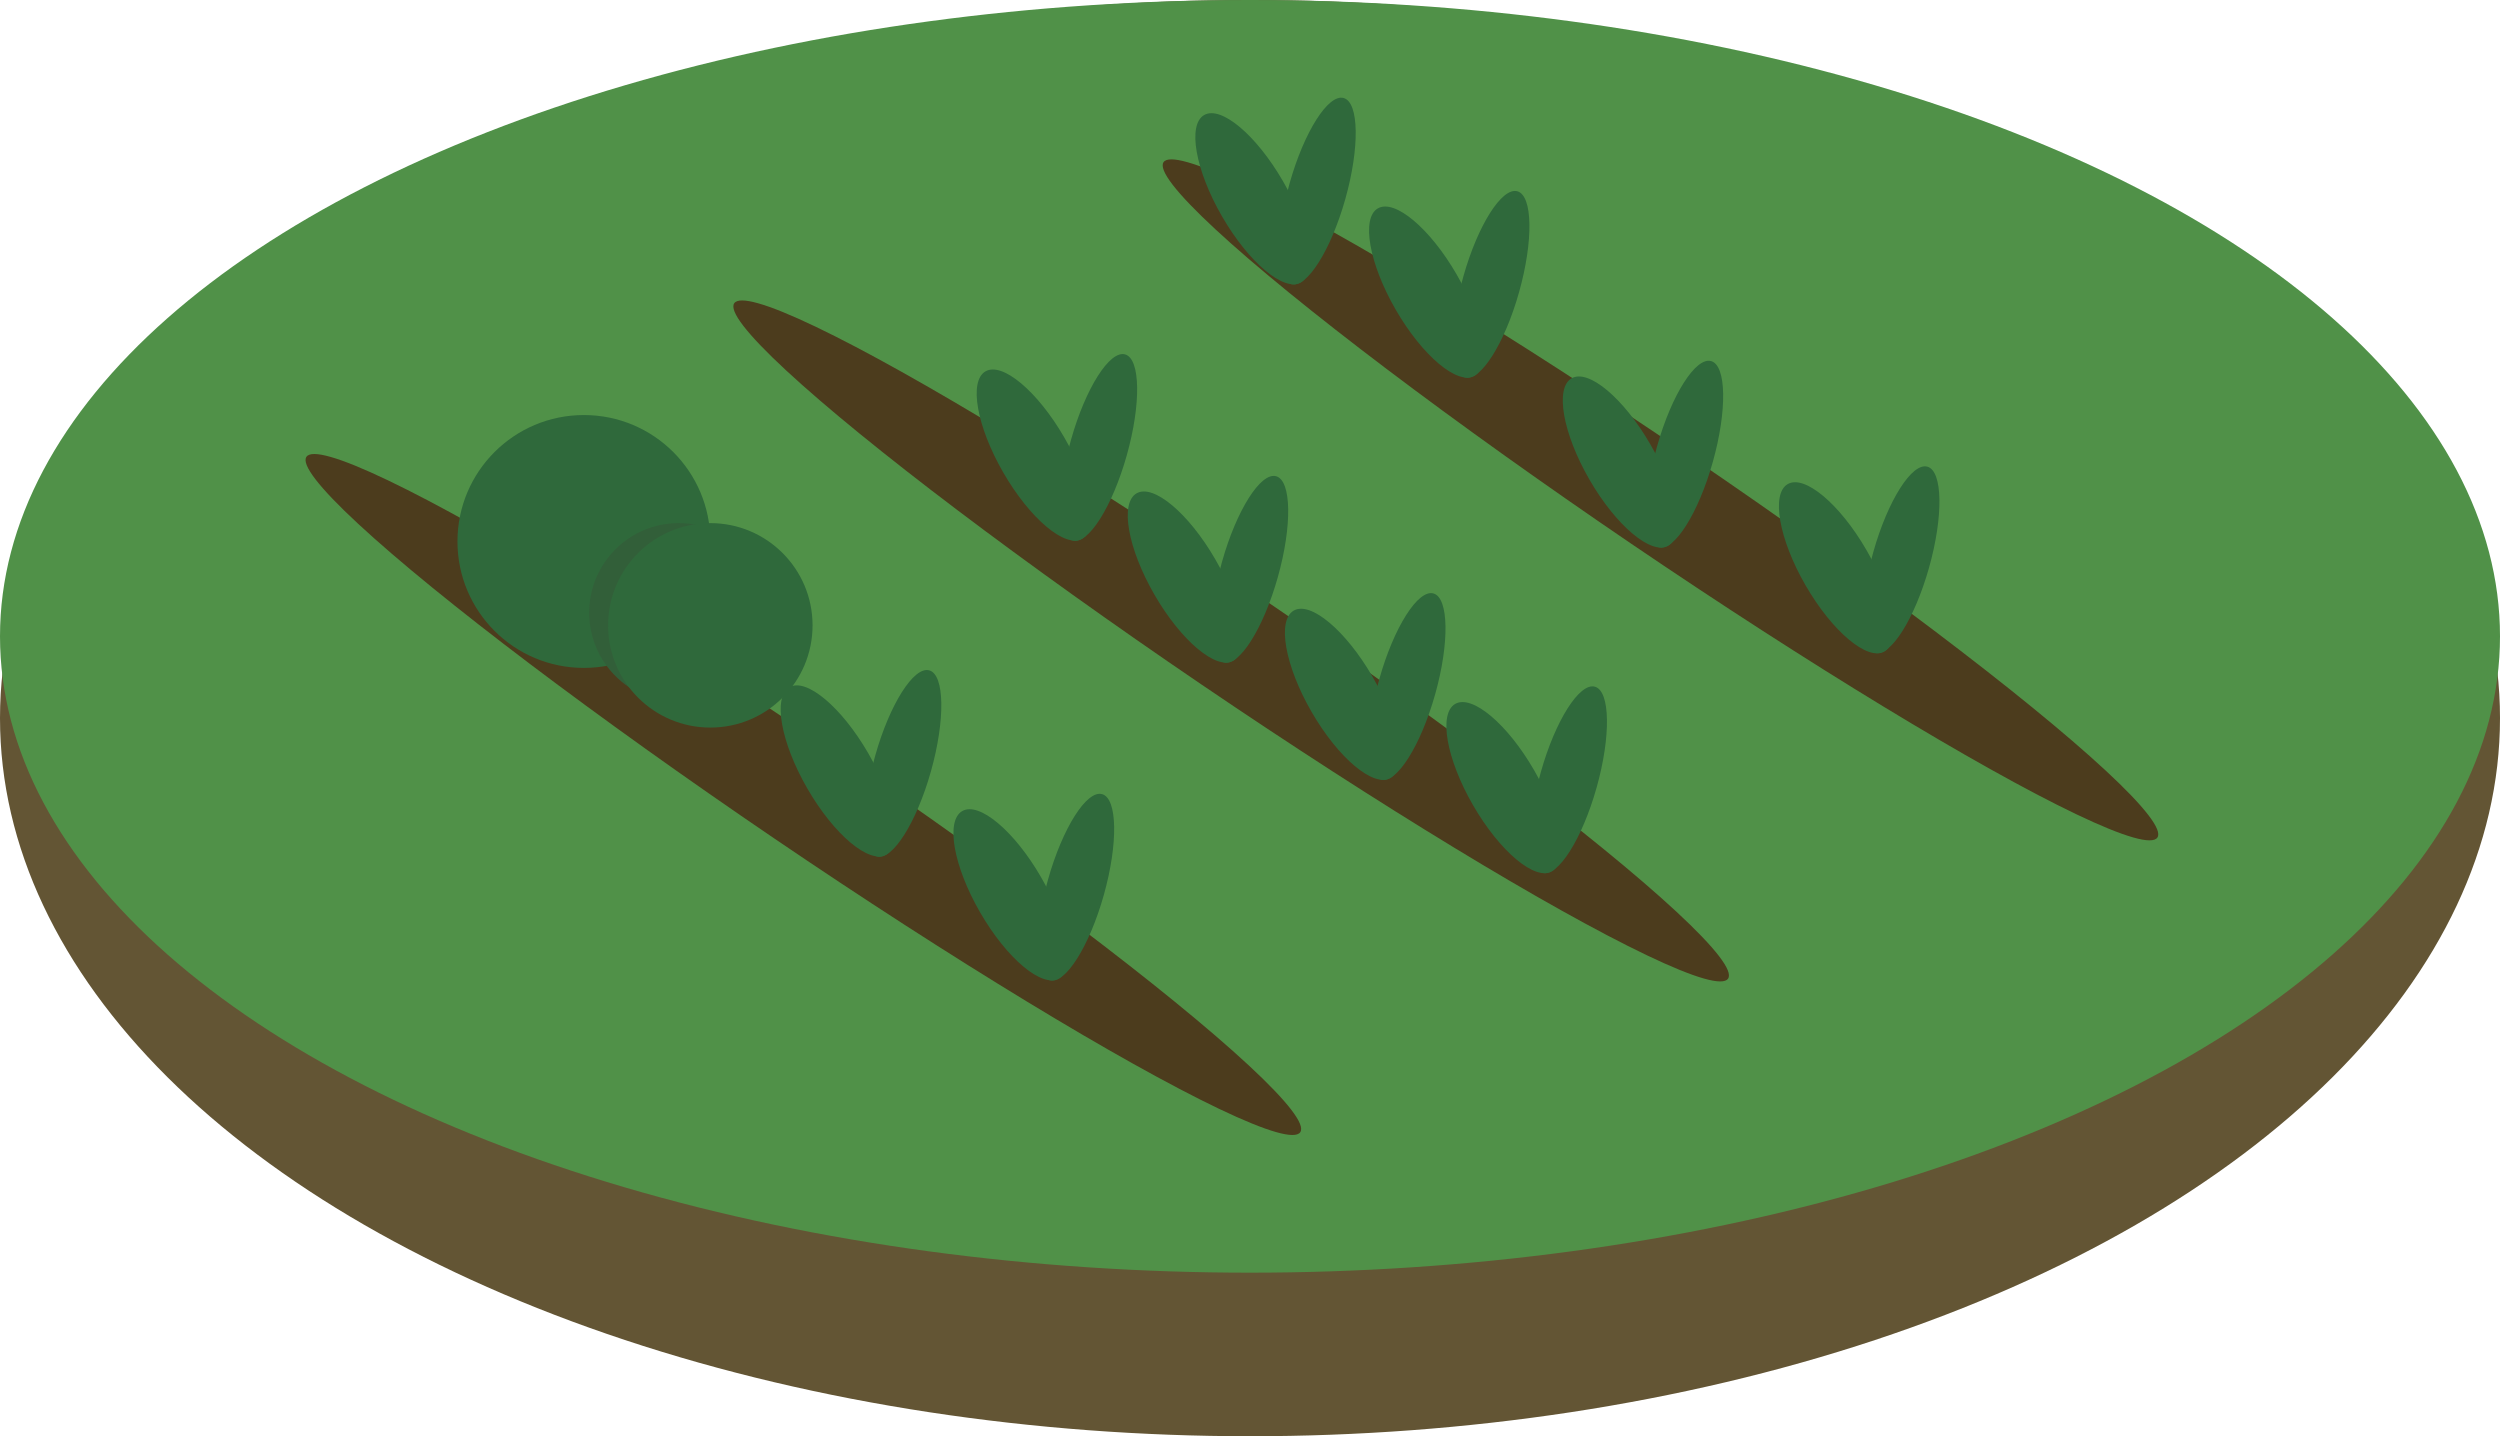 <?xml version="1.0" encoding="utf-8"?>
<!-- Generator: Adobe Illustrator 24.1.0, SVG Export Plug-In . SVG Version: 6.00 Build 0)  -->
<svg version="1.1" id="Capa_1" xmlns="http://www.w3.org/2000/svg" xmlns:xlink="http://www.w3.org/1999/xlink" x="0px" y="0px"
	 viewBox="0 0 179.74 103.27" style="enable-background:new 0 0 179.74 103.27;" xml:space="preserve">
<style type="text/css">
	.st0{fill:#635534;}
	.st1{fill:#509148;}
	.st2{fill:#4C3C1D;}
	.st3{fill:#2F693B;}
	.st4{fill:#325F39;}
</style>
<ellipse class="st0" cx="89.87" cy="51.63" rx="89.87" ry="51.63"/>
<ellipse class="st1" cx="89.87" cy="45.75" rx="89.87" ry="45.75"/>
<ellipse transform="matrix(0.562 -0.827 0.827 0.562 -21.947 72.796)" class="st2" cx="57.77" cy="57.12" rx="3.79" ry="43.2"/>
<ellipse transform="matrix(0.562 -0.827 0.827 0.562 0.667 93.396)" class="st2" cx="88.52" cy="46.07" rx="3.79" ry="43.2"/>
<ellipse transform="matrix(0.562 -0.827 0.827 0.562 22.57 114.481)" class="st2" cx="119.39" cy="35.93" rx="3.79" ry="43.2"/>
<circle class="st3" cx="41.98" cy="38.93" r="9.09"/>
<ellipse transform="matrix(0.271 -0.963 0.963 0.271 26.049 116.372)" class="st3" cx="89.87" cy="40.98" rx="6.95" ry="2.08"/>
<ellipse transform="matrix(0.866 -0.5 0.5 0.866 -9.33 48.152)" class="st3" cx="85.19" cy="41.49" rx="2.53" ry="6.95"/>
<ellipse transform="matrix(0.271 -0.963 0.963 0.271 26.568 99.528)" class="st3" cx="79.01" cy="32.22" rx="6.95" ry="2.08"/>
<ellipse transform="matrix(0.866 -0.5 0.5 0.866 -6.402 41.546)" class="st3" cx="74.33" cy="32.72" rx="2.53" ry="6.95"/>
<ellipse transform="matrix(0.271 -0.963 0.963 0.271 26.169 133.394)" class="st3" cx="101.17" cy="49.42" rx="6.95" ry="2.08"/>
<ellipse transform="matrix(0.866 -0.5 0.5 0.866 -12.032 54.932)" class="st3" cx="96.49" cy="49.92" rx="2.53" ry="6.95"/>
<ellipse transform="matrix(0.271 -0.963 0.963 0.271 28.169 149.46)" class="st3" cx="112.78" cy="56.13" rx="6.95" ry="2.08"/>
<ellipse transform="matrix(0.866 -0.5 0.5 0.866 -13.832 61.636)" class="st3" cx="108.1" cy="56.63" rx="2.53" ry="6.95"/>
<ellipse transform="matrix(0.271 -0.963 0.963 0.271 -5.072 120.969)" class="st3" cx="77.34" cy="63.83" rx="6.95" ry="2.08"/>
<ellipse transform="matrix(0.866 -0.5 0.5 0.866 -22.432 44.951)" class="st3" cx="72.66" cy="64.33" rx="2.53" ry="6.95"/>
<ellipse transform="matrix(0.271 -0.963 0.963 0.271 -5.562 102.52)" class="st3" cx="64.92" cy="54.93" rx="6.95" ry="2.08"/>
<ellipse transform="matrix(0.866 -0.5 0.5 0.866 -19.647 37.544)" class="st3" cx="60.24" cy="55.43" rx="2.53" ry="6.95"/>
<ellipse transform="matrix(0.271 -0.963 0.963 0.271 60.815 160.96)" class="st3" cx="136.7" cy="40.32" rx="6.95" ry="2.08"/>
<ellipse transform="matrix(0.866 -0.5 0.5 0.866 -2.725 71.477)" class="st3" cx="132.01" cy="40.82" rx="2.53" ry="6.95"/>
<ellipse transform="matrix(0.271 -0.963 0.963 0.271 56.799 140.454)" class="st3" cx="121.15" cy="32.72" rx="6.95" ry="2.08"/>
<ellipse transform="matrix(0.866 -0.5 0.5 0.866 -1.007 62.684)" class="st3" cx="116.47" cy="33.22" rx="2.53" ry="6.95"/>
<ellipse transform="matrix(0.271 -0.963 0.963 0.271 58.413 118.143)" class="st3" cx="107.22" cy="20.5" rx="6.95" ry="2.08"/>
<ellipse transform="matrix(0.866 -0.5 0.5 0.866 3.238 54.084)" class="st3" cx="102.54" cy="21" rx="2.53" ry="6.95"/>
<ellipse transform="matrix(0.271 -0.963 0.963 0.271 55.77 101.228)" class="st3" cx="94.73" cy="13.79" rx="6.95" ry="2.08"/>
<ellipse transform="matrix(0.866 -0.5 0.5 0.866 4.92 46.939)" class="st3" cx="90.05" cy="14.29" rx="2.53" ry="6.95"/>
<circle class="st4" cx="48.8" cy="44.05" r="6.44"/>
<circle class="st3" cx="51.07" cy="44.96" r="7.35"/>
</svg>
